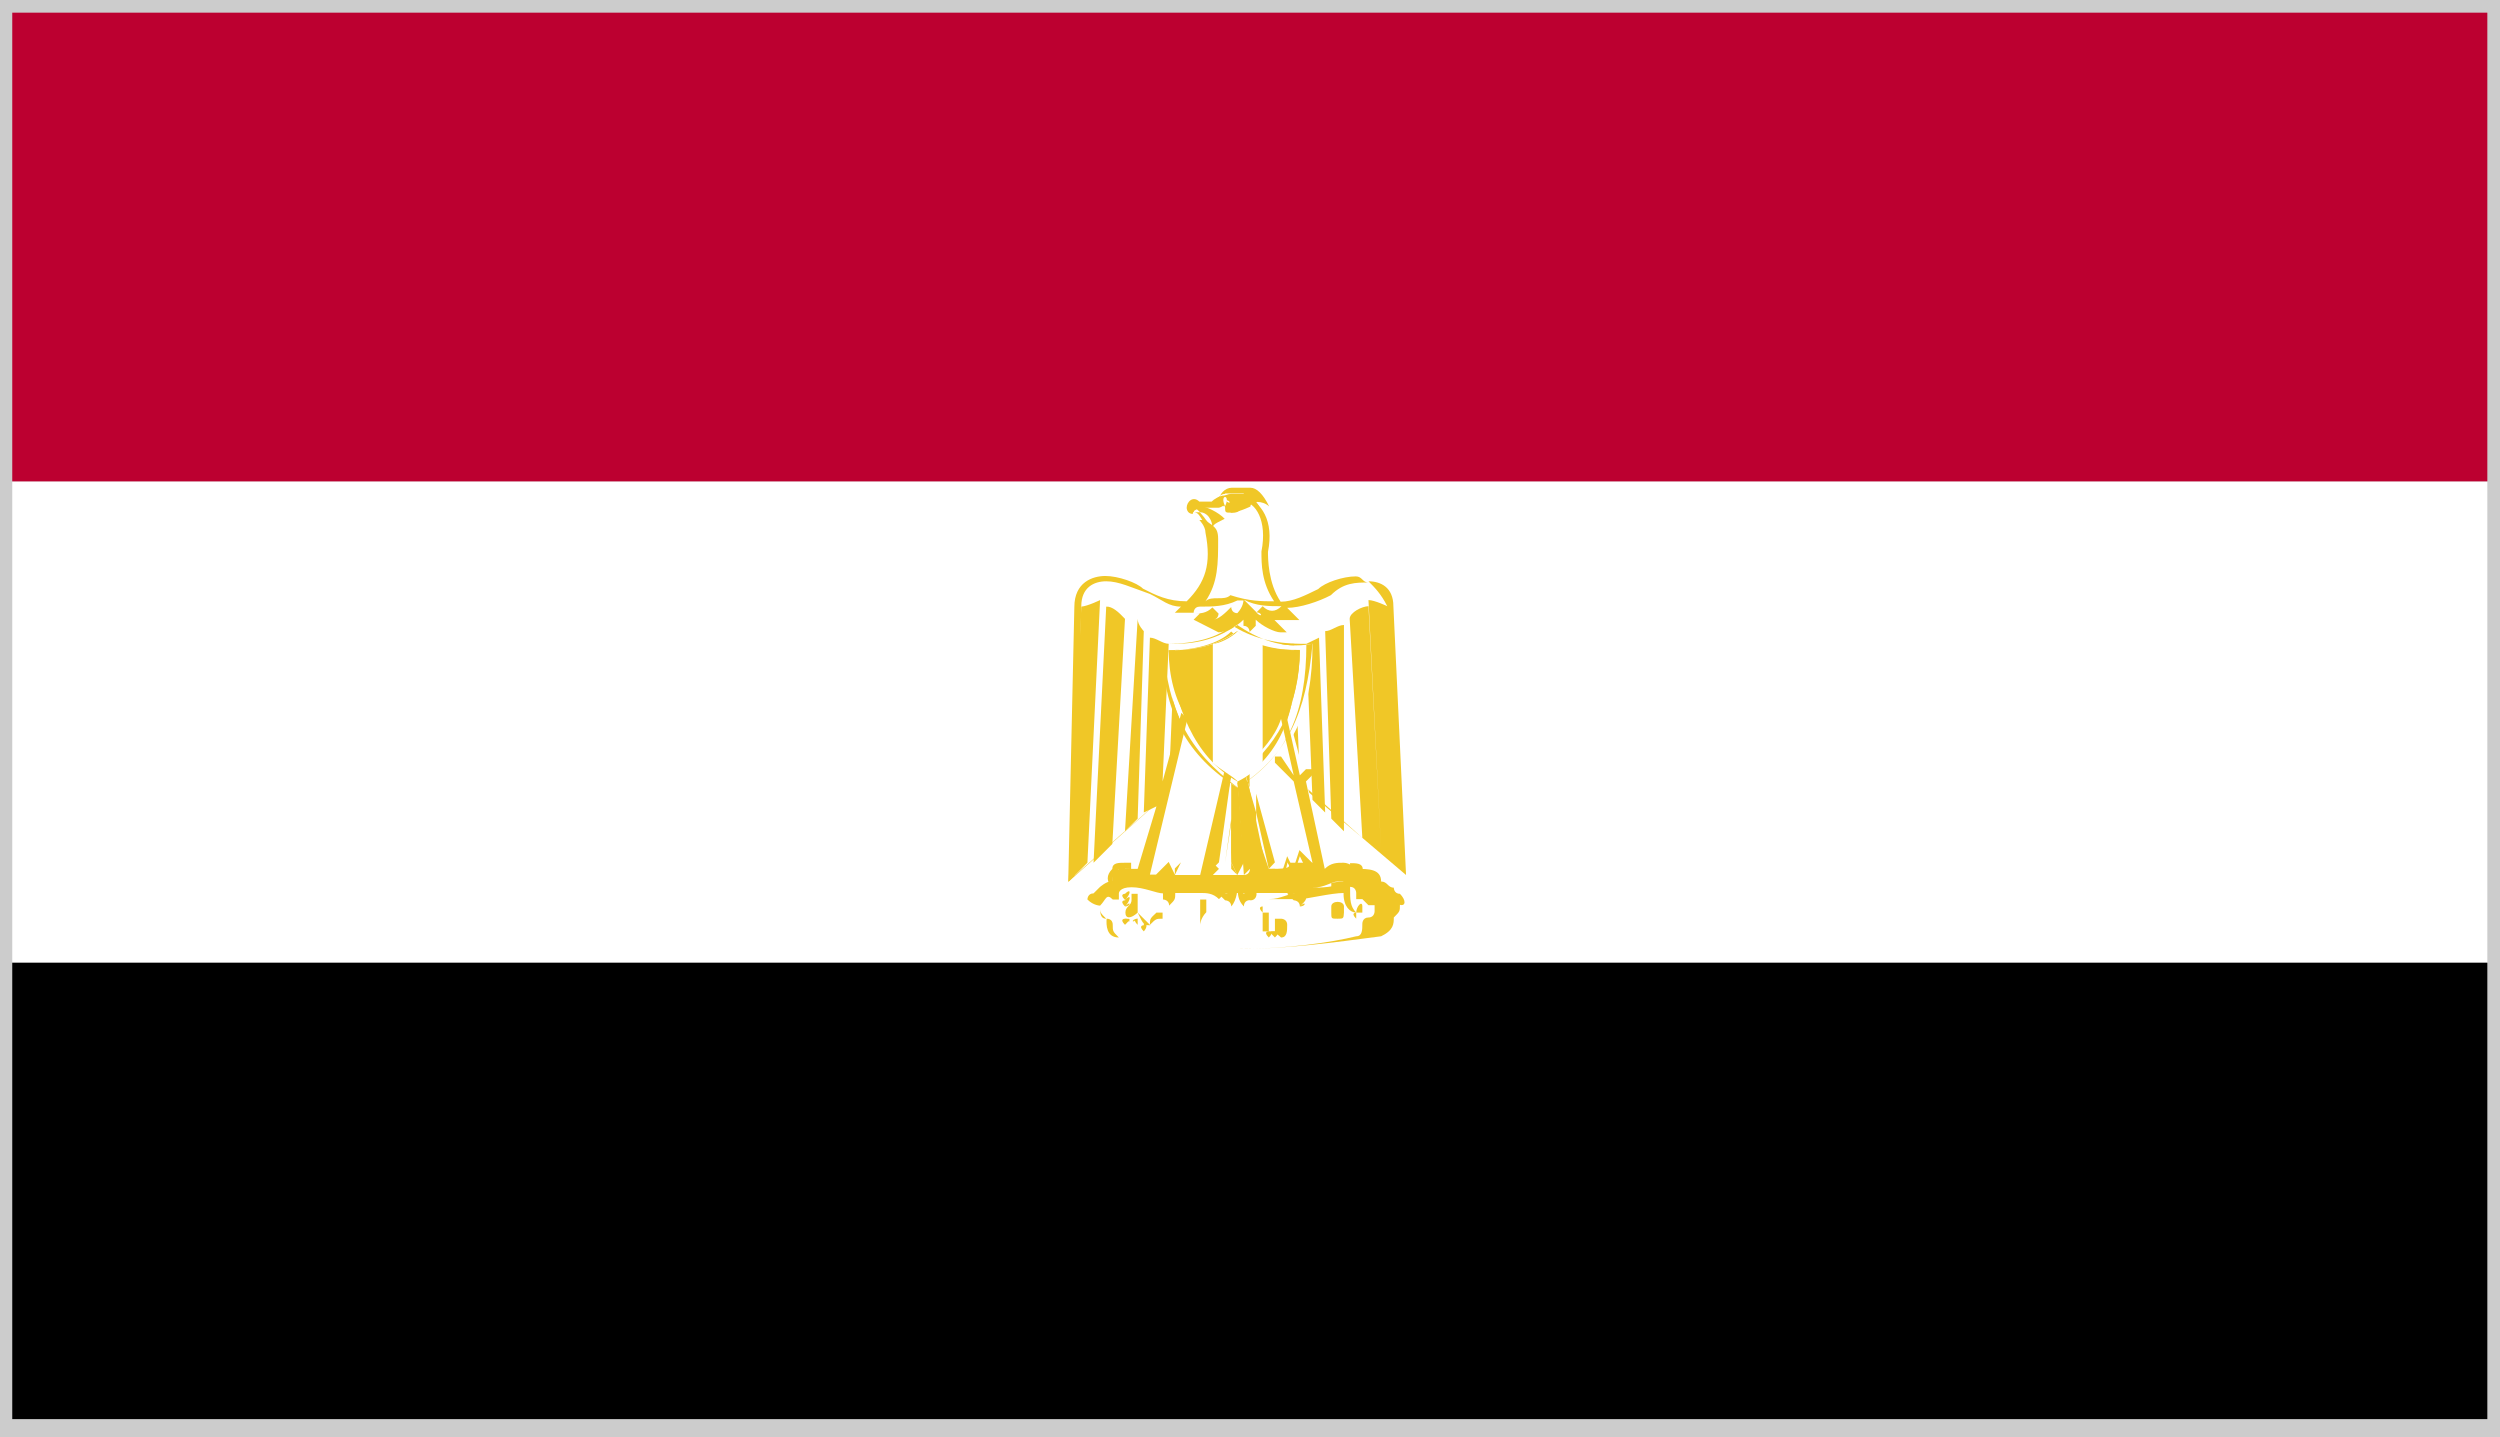 <?xml version="1.0" encoding="utf-8"?>
<!-- Generator: Adobe Illustrator 18.1.1, SVG Export Plug-In . SVG Version: 6.00 Build 0)  -->
<svg version="1.1" id="Layer_1" xmlns="http://www.w3.org/2000/svg" xmlns:xlink="http://www.w3.org/1999/xlink" x="0px" y="0px"
	 viewBox="0 0 612 351.9" enable-background="new 0 0 612 351.9" xml:space="preserve">
<rect x="0" y="0" width="612" height="351.9" fill="#808080" stroke="none"/>
<g>
	<rect y="0" fill="none" width="612" height="351.9"/>
	<rect y="234.1" width="612" height="117.8"/>
	<rect y="0" fill="none" width="612" height="351.9"/>
	<rect y="0" fill="none" width="612" height="351.9"/>
	<g>
		<path d="M612,351.9H0V234.1h612V351.9L612,351.9z M0,351.9h612V235.6H0V351.9L0,351.9z"/>
	</g>
	<rect y="0" fill="none" width="612" height="351.9"/>
	<rect y="117.8" fill="#FFFFFF" width="612" height="117.8"/>
	<rect y="0" fill="none" width="612" height="351.9"/>
	<rect y="0" fill="none" width="612" height="351.9"/>
	<g>
		<path fill="#FFFFFF" d="M612,235.6H0V116.3h612V235.6L612,235.6z M0,234.1h612V117.8H0V234.1L0,234.1z"/>
	</g>
	<rect y="0" fill="none" width="612" height="351.9"/>
	<rect y="0" fill="#BC0030" width="612" height="117.8"/>
	<rect y="0" fill="none" width="612" height="351.9"/>
	<rect y="0" fill="none" width="612" height="351.9"/>
	<path fill="#BC0030" d="M612,117.8H0V0h612V117.8L612,117.8z M0,116.3h612V0H0V116.3L0,116.3z"/>
	<rect y="0" fill="none" width="612" height="351.9"/>
	<path fill="#FFFFFF" d="M302.9,231c12.2,0,22.9-1.5,29.1-3.1c3.1,0,3.1-1.5,3.1-3.1c3.1-1.5,1.5-4.6,3.1-4.6
		c-1.5,0-3.1-3.1-4.6-3.1c0-3.1-3.1-3.1-6.1-3.1c-6.1,1.5-15.3,1.5-24.5,1.5s-18.4,0-24.5-1.5c-3.1-1.5-6.1,0-6.1,3.1
		c-3.1,0-3.1,3.1-4.6,3.1c1.5,0,0,3.1,3.1,4.6c0,1.5,0,3.1,3.1,3.1C280,231,290.7,231,302.9,231L302.9,231z"/>
	<rect y="0" fill="none" width="612" height="351.9"/>
	<rect y="0" fill="none" width="612" height="351.9"/>
	<path fill="#F4D134" d="M275.4,220.3L275.4,220.3C276.9,220.3,276.9,220.3,275.4,220.3L275.4,220.3z"/>
	<rect y="0" fill="none" width="612" height="351.9"/>
	<path fill="#F0C727" d="M275.4,221.9C275.4,221.9,275.4,220.3,275.4,221.9c-1.5-1.5,0-1.5,0-1.5
		C276.9,218.8,276.9,220.3,275.4,221.9C276.9,220.3,276.9,221.9,275.4,221.9L275.4,221.9z"/>
	<rect y="0" fill="none" width="612" height="351.9"/>
	<path fill="#F4D134" d="M275.4,218.8L275.4,218.8C276.9,218.8,276.9,218.8,275.4,218.8L275.4,218.8z"/>
	<rect y="0" fill="none" width="612" height="351.9"/>
	<path fill="#F0C727" d="M275.4,220.3C275.4,220.3,275.4,218.8,275.4,220.3c-1.5-1.5,0-1.5,0-1.5
		C276.9,217.3,276.9,218.8,275.4,220.3C276.9,218.8,276.9,220.3,275.4,220.3L275.4,220.3z"/>
	<rect y="0" fill="none" width="612" height="351.9"/>
	<path fill="#F4D134" d="M275.4,224.9C275.4,224.9,275.4,226.4,275.4,224.9C276.9,226.4,276.9,224.9,275.4,224.9L275.4,224.9z"/>
	<rect y="0" fill="none" width="612" height="351.9"/>
	<path fill="#F0C727" d="M275.4,226.4L275.4,226.4c-1.5-1.5,0-1.5,0-1.5C276.9,224.9,276.9,224.9,275.4,226.4
		C276.9,226.4,276.9,226.4,275.4,226.4L275.4,226.4z"/>
	<rect y="0" fill="none" width="612" height="351.9"/>
	<path fill="#F4D134" d="M278.5,224.9C276.9,224.9,276.9,226.4,278.5,224.9C278.5,226.4,278.5,224.9,278.5,224.9L278.5,224.9z"/>
	<rect y="0" fill="none" width="612" height="351.9"/>
	<path fill="#F0C727" d="M278.5,226.4C276.9,226.4,276.9,226.4,278.5,226.4c-1.5-1.5,0-1.5,0-1.5V226.4L278.5,226.4L278.5,226.4z"/>
	<rect y="0" fill="none" width="612" height="351.9"/>
	<path fill="#F4D134" d="M280,226.4L280,226.4L280,226.4L280,226.4z"/>
	<rect y="0" fill="none" width="612" height="351.9"/>
	<path fill="#F0C727" d="M280,228C280,228,278.5,226.4,280,228c-1.5-1.5,0-1.5,0-1.5C280,224.9,281.5,226.4,280,228
		C281.5,226.4,280,228,280,228L280,228z"/>
	<rect y="0" fill="none" width="612" height="351.9"/>
	<path fill="#F4D134" d="M309.1,221.9C307.5,221.9,307.5,221.9,309.1,221.9L309.1,221.9L309.1,221.9z"/>
	<rect y="0" fill="none" width="612" height="351.9"/>
	<path fill="#F0C727" d="M309.1,223.4C309.1,223.4,307.5,221.9,309.1,223.4c-1.5-1.5,0-1.5,0-1.5
		C309.1,220.3,309.1,221.9,309.1,223.4C309.1,221.9,309.1,223.4,309.1,223.4L309.1,223.4z"/>
	<rect y="0" fill="none" width="612" height="351.9"/>
	<path fill="#F4D134" d="M309.1,223.4C307.5,223.4,307.5,223.4,309.1,223.4L309.1,223.4L309.1,223.4z"/>
	<rect y="0" fill="none" width="612" height="351.9"/>
	<path fill="none" d="M309.1,223.4C307.5,223.4,307.5,223.4,309.1,223.4L309.1,223.4z"/>
	<rect y="0" fill="none" width="612" height="351.9"/>
	<path fill="#F4D134" d="M310.6,228C310.6,228,310.6,229.5,310.6,228C310.6,229.5,310.6,228,310.6,228L310.6,228z"/>
	<rect y="0" fill="none" width="612" height="351.9"/>
	<path fill="#F0C727" d="M310.6,229.5C310.6,229.5,309.1,228,310.6,229.5c-1.5-1.5,0-1.5,0-1.5S312.1,228,310.6,229.5
		C312.1,228,310.6,229.5,310.6,229.5L310.6,229.5z"/>
	<rect y="0" fill="none" width="612" height="351.9"/>
	<path fill="#F4D134" d="M312.1,228C312.1,228,312.1,229.5,312.1,228C312.1,229.5,312.1,228,312.1,228L312.1,228z"/>
	<rect y="0" fill="none" width="612" height="351.9"/>
	<path fill="#F0C727" d="M312.1,229.5C312.1,229.5,310.6,229.5,312.1,229.5c-1.5-1.5-1.5-1.5,0-1.5C312.1,228,313.7,228,312.1,229.5
		C313.7,229.5,313.7,229.5,312.1,229.5L312.1,229.5z"/>
	<rect y="0" fill="none" width="612" height="351.9"/>
	<path fill="#F4D134" d="M332,224.9C330.5,224.9,330.5,224.9,332,224.9L332,224.9L332,224.9z"/>
	<rect y="0" fill="none" width="612" height="351.9"/>
	<path fill="#F0C727" d="M332,224.9C330.5,224.9,330.5,224.9,332,224.9c-1.5-1.5,0-1.5,0-1.5S332,223.4,332,224.9L332,224.9
		L332,224.9z"/>
	<rect y="0" fill="none" width="612" height="351.9"/>
	<rect y="0" fill="none" width="612" height="351.9"/>
	<rect y="0" fill="none" width="612" height="351.9"/>
	<rect y="0" fill="none" width="612" height="351.9"/>
	<path fill="#F0C727" d="M293.8,226.4C292.2,226.4,292.2,226.4,293.8,226.4c0-1.5,0-3.1,0-3.1c0-1.5,0-1.5,0-3.1h1.5
		c0,0,0,1.5,0,3.1C293.8,224.9,293.8,226.4,293.8,226.4L293.8,226.4L293.8,226.4z"/>
	<rect y="0" fill="none" width="612" height="351.9"/>
	<rect y="0" fill="none" width="612" height="351.9"/>
	<rect y="0" fill="none" width="612" height="351.9"/>
	<path fill="#F0C727" d="M309.1,228L309.1,228C309.1,228,309.1,226.4,309.1,228c0-1.5,0-1.5,0-1.5c0-1.5,0-3.1,0-3.1l0,0
		c0,0,0,0,1.5,0c0,1.5,0,3.1,0,4.6h1.5c0,0,0,0,0-1.5v-1.6c0,0,0,0,1.5,0c0,0,1.5,0,1.5,1.5l0,0l0,0c0,1.5,0,3.1-1.5,3.1
		C312.1,228,310.6,228,309.1,228C310.6,226.4,310.6,226.4,309.1,228C310.6,228,310.6,228,309.1,228L309.1,228z"/>
	<rect y="0" fill="none" width="612" height="351.9"/>
	<rect y="0" fill="none" width="612" height="351.9"/>
	<rect y="0" fill="none" width="612" height="351.9"/>
	<rect y="0" fill="none" width="612" height="351.9"/>
	<path fill="#F0C727" d="M327.4,224.9c-1.5,0-1.5,0-1.5-1.5v-1.5c0-1.5,3.1-1.5,3.1,0v1.5C328.9,224.9,328.9,224.9,327.4,224.9
		L327.4,224.9z"/>
	<rect y="0" fill="none" width="612" height="351.9"/>
	<path fill="none" d="M328.9,223.4C328.9,223.4,330.5,223.4,328.9,223.4L328.9,223.4z"/>
	<rect y="0" fill="none" width="612" height="351.9"/>
	<path fill="#F0C727" d="M332,223.4C330.5,223.4,330.5,223.4,332,223.4c-1.5,0-3.1-1.5-3.1-4.6c0,0,0,0,0-1.5h-1.5c0,0,0,0-1.5,0
		c0,0,0,0,0-1.5c0,0,1.5-1.5,3.1,0l1.5,1.5C330.5,220.3,330.5,221.9,332,223.4C332,221.9,332,221.9,332,223.4
		C332,221.9,332,221.9,332,223.4c0-1.5,1.5-3.1,1.5-1.5v1.5C332,223.4,332,223.4,332,223.4L332,223.4z"/>
	<rect y="0" fill="none" width="612" height="351.9"/>
	<path fill="none" d="M286.1,223.4L286.1,223.4L286.1,223.4z"/>
	<rect y="0" fill="none" width="612" height="351.9"/>
	<path fill="none" d="M289.2,224.9L289.2,224.9L289.2,224.9z"/>
	<rect y="0" fill="none" width="612" height="351.9"/>
	<path fill="#FFFFFF" d="M302.9,179l39.8,36.7l-3.1-67.3c0-10.7-9.2-7.6-15.3-4.6c-6.1,4.6-13.8,4.6-21.4,1.5
		c-7.6,3.1-15.3,3.1-21.4-1.5c-6.1-3.1-15.3-6.1-15.3,4.6l-3.1,67.3L302.9,179z"/>
	<rect y="0" fill="none" width="612" height="351.9"/>
	<rect y="0" fill="none" width="612" height="351.9"/>
	<path fill="#FFFFFF" d="M309.1,148.4c1.5,1.5,4.6,1.5,6.1,1.5c-4.6-3.1-6.1-12.2-6.1-15.3c1.5-7.7-1.5-12.2-6.1-12.2
		c-1.5,0-1.5,0-3.1,0c-1.5,0-3.1,1.5-3.1,1.5c-1.5-1.5-3.1,0-4.6-1.5c-1.5,0-3.1,0-3.1,3.1h1.5c0,0,1.5,0,1.5,1.5
		c1.5,1.5,3.1,1.5,3.1,4.6c1.5,6.1,0,13.8-6.1,19.9c1.5,0,3.1,0,6.1-1.5c-1.5,1.5-1.5,1.5-1.5,3.1c3.1,0,4.6-1.5,6.1-3.1
		c0,1.5,1.5,1.5,3.1,3.1c0-1.5,1.5-1.5,3.1-3.1c1.5,1.5,3.1,3.1,6.1,3.1C310.6,149.9,310.6,149.9,309.1,148.4L309.1,148.4z"/>
	<rect y="0" fill="none" width="612" height="351.9"/>
	<rect y="0" fill="none" width="612" height="351.9"/>
	<rect y="0" fill="none" width="612" height="351.9"/>
	<rect y="0" fill="none" width="612" height="351.9"/>
	<rect y="0" fill="none" width="612" height="351.9"/>
	<rect y="0" fill="none" width="612" height="351.9"/>
	<path fill="#F0C727" d="M290.7,123.9c1.5,0,1.5,0,3.1,1.5c1.5,0,3.1,1.5,3.1,4.6c0-1.5,0-3.1,1.5-3.1
		C296.8,123.9,292.2,123.9,290.7,123.9L290.7,123.9z"/>
	<rect y="0" fill="none" width="612" height="351.9"/>
	<path fill="#F0C727" d="M296.8,130L296.8,130L296.8,130L296.8,130L296.8,130L296.8,130c-1.5-3.1-3.1-4.6-3.1-4.6l0,0l0,0
		c-1.5,0-1.5,0-1.5,0c0-1.5,1.5-1.5,1.5-1.5c1.5,0,4.6,1.5,6.1,3.1l0,0l0,0l0,0C296.8,128.5,296.8,128.5,296.8,130L296.8,130
		L296.8,130L296.8,130L296.8,130L296.8,130z M290.7,123.9C292.2,123.9,292.2,123.9,290.7,123.9l1.5,1.5c1.5,0,1.5,1.5,3.1,3.1l0,0
		c0,0,0,0,1.5,0C296.8,125.5,293.8,123.9,290.7,123.9L290.7,123.9z"/>
	<rect y="0" fill="none" width="612" height="351.9"/>
	<polygon fill="#F0C727" points="304.5,186.7 310.6,211.1 307.5,212.7 306,211.1 302.9,189.7 304.5,211.1 302.9,214.2 301.4,211.1 
		301.4,189.7 298.4,211.1 296.8,212.7 295.3,211.1 301.4,186.7 	"/>
	<rect y="0" fill="none" width="612" height="351.9"/>
	<rect y="0" fill="none" width="612" height="351.9"/>
	<path fill="#F0C727" d="M269.3,146.9l-3.1,64.3l-4.6,4.6l3.1-67.3C266.2,148.4,269.3,146.9,269.3,146.9L269.3,146.9z"/>
	<rect y="0" fill="none" width="612" height="351.9"/>
	<path fill="#F0C727" d="M275.4,151.5l-3.1,55.1l-4.6,4.6l3.1-62.7C272.3,148.4,273.9,149.9,275.4,151.5L275.4,151.5z"/>
	<rect y="0" fill="none" width="612" height="351.9"/>
	<path fill="#F0C727" d="M280,154.5l-1.5,45.9l-3.1,3.1l3.1-52C278.5,153,280,154.5,280,154.5L280,154.5z"/>
	<rect y="0" fill="none" width="612" height="351.9"/>
	<rect y="0" fill="none" width="612" height="351.9"/>
	<path fill="#F0C727" d="M290.7,157.6l-1.5,32.1l-3.1,3.1l1.5-35.2C287.6,157.6,290.7,157.6,290.7,157.6L290.7,157.6z"/>
	<rect y="0" fill="none" width="612" height="351.9"/>
	<rect y="0" fill="none" width="612" height="351.9"/>
	<g>
		<path fill="#F0C727" d="M344.2,214.2l-3.1-65.8c0-4.6-3.1-6.1-6.1-6.1c1.5,1.5,3.1,3.1,4.6,6.1c0,0-3.1-1.5-4.6-1.5l3.1,61.2l0,0
			l-3.1-59.7c-1.5,0-4.6,1.5-4.6,3.1l3.1,53.6l-29.1-26c-1.5,0-1.5,0-1.5,0L344.2,214.2l-1.5-1.5L344.2,214.2z"/>
		<path fill="#F0C727" d="M264.7,148.4c0-4.6,3.1-6.1,6.1-6.1c3.1,0,6.1,1.5,10.7,3.1c3.1,1.5,4.6,3.1,7.6,3.1l0,0l-1.5,1.5h1.5
			c1.5,0,1.5,0,3.1,0c0,0,0-1.5,1.5-1.5c3.1,0,6.1,0,9.2-1.5h1.5c0,0,0,1.5-1.5,3.1c-1.5,0-1.5-1.5-1.5-1.5
			c-1.5,1.5-3.1,3.1-4.6,3.1c1.5,0,1.5-1.5,1.5-1.5l-1.5-1.5c-1.5,1.5-3.1,1.5-4.6,1.5h1.5c0,0,0,0-1.5,1.5l6.1,3.1
			c1.5,0,4.6-1.5,6.1-3.1c0,1.5,0,1.5,0,1.5c1.5,0,1.5,1.5,1.5,1.5l1.5-1.5c0-1.5,0-1.5,0-1.5c1.5,1.5,4.6,3.1,6.1,3.1h1.5l-1.5-1.5
			c-1.5-1.5-1.5-1.5-1.5-1.5c1.5,0,3.1,0,4.6,0h1.5l-1.5-1.5c0,0,0,0-1.5-1.5c3.1,0,7.7-1.5,10.7-3.1c3.1-3.1,6.1-3.1,9.2-3.1
			c-1.5,0-1.5-1.5-3.1-1.5c-3.1,0-7.6,1.5-9.2,3.1c-3.1,1.5-6.1,3.1-9.2,3.1c-3.1-4.6-3.1-10.7-3.1-12.2c1.5-7.6-1.5-12.2-6.1-13.8
			c-1.5,0-1.5,0-1.5,0s-1.5,0-3.1,0c-1.5,0-3.1,1.5-3.1,1.5h-1.5h-1.5c-1.5-1.5-3.1,0-3.1,1.5l0,0c0,0,0,1.5,1.5,1.5
			c0-1.5,3.1-1.5,3.1-1.5h1.5h1.5c1.5,0,1.5-1.5,3.1-1.5h1.5c1.5,0,1.5,0,1.5,0c3.1,0,6.1,4.6,4.6,12.2c0,3.1,0,7.6,3.1,12.2
			c-3.1,0-6.1,0-10.7-1.5c-1.5,1.5-4.6,0-6.1,1.5c3.1-4.6,3.1-9.2,3.1-15.3c0-3.1-1.5-3.1-3.1-4.6h-1.5c0,0,1.5,1.5,1.5,3.1
			c1.5,7.7,0,12.2-4.6,16.8c-4.6,0-7.6-1.5-10.7-3.1c-1.5-1.5-6.1-3.1-9.2-3.1s-7.6,1.5-7.6,7.6l-1.5,67.3l41.3-36.7L263,214.4
			L264.7,148.4z M307.5,149.9C309.1,149.9,309.1,151.5,307.5,149.9C309.1,151.5,307.5,149.9,307.5,149.9z M313.7,148.4
			C313.7,148.4,313.7,149.9,313.7,148.4c-1.5,1.5-3.1,1.5-4.6,0l-1.5,1.5c-1.5-1.5-1.5-1.5-3.1-3.1
			C307.5,148.4,310.6,148.4,313.7,148.4z"/>
		<path fill="#F0C727" d="M293.8,127L293.8,127L293.8,127L293.8,127z"/>
		<path fill="#F0C727" d="M292.2,125.5C292.2,125.5,293.8,127,292.2,125.5C293.8,125.5,293.8,125.5,292.2,125.5z"/>
		<path fill="#F0C727" d="M289.2,125.5C289.2,125.5,289.2,123.9,289.2,125.5L289.2,125.5L289.2,125.5z"/>
	</g>
	<rect y="0" fill="none" width="612" height="351.9"/>
	<path fill="#F0C727" d="M324.4,154.5l1.5,45.9l3.1,3.1V153C327.4,153,325.9,154.5,324.4,154.5L324.4,154.5z"/>
	<rect y="0" fill="none" width="612" height="351.9"/>
	<path fill="#F0C727" d="M319.8,157.6l1.5,38.2l3.1,3.1l-1.5-42.8L319.8,157.6L319.8,157.6z"/>
	<rect y="0" fill="none" width="612" height="351.9"/>
	<path fill="#F0C727" d="M313.7,157.6l1.5,32.1l3.1,3.1l-1.5-35.2C316.7,157.6,315.2,157.6,313.7,157.6L313.7,157.6z"/>
	<rect y="0" fill="none" width="612" height="351.9"/>
	<polygon fill="#FFFFFF" points="290.7,174.4 278.5,214.2 293.8,215.7 301.4,186.7 	"/>
	<rect y="0" fill="none" width="612" height="351.9"/>
	<rect y="0" fill="none" width="612" height="351.9"/>
	<polygon fill="#FFFFFF" points="315.2,174.4 325.9,214.2 310.6,215.7 304.5,186.7 	"/>
	<rect y="0" fill="none" width="612" height="351.9"/>
	<rect y="0" fill="none" width="612" height="351.9"/>
	<rect y="0" fill="none" width="612" height="351.9"/>
	<rect y="0" fill="none" width="612" height="351.9"/>
	<rect y="0" fill="none" width="612" height="351.9"/>
	<rect y="0" fill="none" width="612" height="351.9"/>
	<rect y="0" fill="none" width="612" height="351.9"/>
	<rect y="0" fill="none" width="612" height="351.9"/>
	<rect y="0" fill="none" width="612" height="351.9"/>
	<rect y="0" fill="none" width="612" height="351.9"/>
	<rect y="0" fill="none" width="612" height="351.9"/>
	<rect y="0" fill="none" width="612" height="351.9"/>
	<rect y="0" fill="none" width="612" height="351.9"/>
	<path fill="#F0C727" d="M313.7,217.3L313.7,217.3l-3.1-3.1c0,0,0,0,0-1.5c0,0,0,0,1.5,0l1.5,1.5l1.5-4.6l0,0l0,0l1.5,3.1l1.5-4.6
		l0,0l0,0l3.1,3.1c0,0,0,0,0,1.5c0,0,0,0-1.5,0l-1.5-3.1l-1.5,4.6l0,0l0,0l-1.5-3.1L313.7,217.3L313.7,217.3L313.7,217.3
		L313.7,217.3z"/>
	<rect y="0" fill="none" width="612" height="351.9"/>
	<path fill="#FFFFFF" d="M302.9,153c4.6,3.1,10.7,6.1,18.4,4.6c0,16.8-4.6,27.5-18.4,35.2c-12.2-7.6-16.8-19.9-18.4-35.2
		C292.2,157.6,298.4,156.1,302.9,153L302.9,153z"/>
	<rect y="0" fill="none" width="612" height="351.9"/>
	<path fill="#F0C727" d="M302.9,192.8L302.9,192.8c-12.2-7.6-18.4-18.4-18.4-35.2c1.5,0,1.5,0,3.1,0l0,0c6.1,0,10.7-1.5,15.3-4.6
		c4.6,3.1,10.7,6.1,18.4,4.6C319.8,174.4,315.2,185.1,302.9,192.8L302.9,192.8L302.9,192.8z M284.6,157.6c1.5,16.8,6.1,26,18.4,35.2
		c12.2-7.6,16.8-18.4,16.8-35.2h-1.5c-6.1,0-12.2-1.5-16.8-4.6c-3.1,3.1-9.2,4.6-15.3,4.6l0,0C286.1,157.6,286.1,157.6,284.6,157.6
		L284.6,157.6z"/>
	<rect y="0" fill="none" width="612" height="351.9"/>
	<rect y="0" fill="none" width="612" height="351.9"/>
	<path fill="#F0C727" d="M302.9,191.3L302.9,191.3c-10.7-6.1-15.3-18.4-16.8-32.1l0,0l0,0c6.1,0,12.2-1.5,15.3-4.6l0,0
		c3.1,3.1,9.2,4.6,15.3,4.6l0,0l0,0C318.2,172.9,313.7,185.1,302.9,191.3L302.9,191.3L302.9,191.3z M287.6,159.1
		c1.5,13.8,6.1,24.5,15.3,30.6c9.2-6.1,15.3-16.8,15.3-30.6c-4.6,0-10.7,0-15.3-4.6C298.4,157.6,293.8,159.1,287.6,159.1
		L287.6,159.1z"/>
	<rect y="0" fill="none" width="612" height="351.9"/>
	<path fill="#FFFFFF" d="M286.1,214.2c3.1,0,7.6,1.5,10.7,0c1.5,0,3.1,3.1,0,3.1c-3.1,0-9.2,0-10.7,0c-3.1,0-7.7-1.5-10.7-1.5
		c-3.1-1.5-1.5-4.6,1.5-3.1C280,212.7,283.1,214.2,286.1,214.2L286.1,214.2z"/>
	<rect y="0" fill="none" width="612" height="351.9"/>
	<rect y="0" fill="none" width="612" height="351.9"/>
	<path fill="#FFFFFF" d="M318.2,214.2c-3.1,0-7.6,1.5-10.7,0c-1.5,0-3.1,3.1,0,3.1s9.2,0,10.7,0c3.1,0,7.6-1.5,10.7-1.5
		c3.1-1.5,1.5-4.6-1.5-3.1C325.9,212.7,322.8,214.2,318.2,214.2L318.2,214.2z"/>
	<rect y="0" fill="none" width="612" height="351.9"/>
	<rect y="0" fill="none" width="612" height="351.9"/>
	<path fill="#FFFFFF" d="M275.4,212.7c-3.1,0-4.6,3.1-3.1,4.6c0-1.5,3.1-1.5,3.1-1.5C275.4,214.2,273.9,214.2,275.4,212.7
		L275.4,212.7z"/>
	<rect y="0" fill="none" width="612" height="351.9"/>
	<path fill="#F0C727" d="M272.3,217.3C270.8,217.3,270.8,217.3,272.3,217.3c-1.5-1.5-1.5-3.1,0-4.6c0-1.5,1.5-1.5,3.1-1.5
		c0,0,0,0,1.5,0l0,0c0,0,0,0,0,1.5v1.5l-1.5,1.5C272.3,217.3,272.3,217.3,272.3,217.3L272.3,217.3L272.3,217.3z M273.9,212.7
		C273.9,212.7,272.3,214.2,273.9,212.7c-1.5,1.5-1.5,1.5-1.5,3.1c0,0,0,0,1.5,0h1.5C273.9,214.2,273.9,214.2,273.9,212.7
		C273.9,214.2,273.9,212.7,273.9,212.7L273.9,212.7z"/>
	<rect y="0" fill="none" width="612" height="351.9"/>
	<path fill="#FFFFFF" d="M286.1,220.3c0-1.5,1.5-1.5,1.5-3.1c0-1.5,0-3.1-1.5-3.1s-1.5,1.5-1.5,1.5
		C284.6,218.8,286.1,218.8,286.1,220.3L286.1,220.3z"/>
	<rect y="0" fill="none" width="612" height="351.9"/>
	<rect y="0" fill="none" width="612" height="351.9"/>
	<path fill="#FFFFFF" d="M299.9,215.7c3.1,0,3.1,3.1,1.5,6.1c0-1.5-3.1-1.5-3.1-3.1C298.4,217.3,299.9,217.3,299.9,215.7
		L299.9,215.7z"/>
	<rect y="0" fill="none" width="612" height="351.9"/>
	<path fill="#F0C727" d="M301.4,221.9C301.4,221.9,299.9,221.9,301.4,221.9C299.9,221.9,299.9,221.9,301.4,221.9
		c0-1.5-1.5-1.5-1.5-1.5l-1.5-1.5c0-1.5,0-1.5,1.5-1.5c0,0,0,0,0-1.5l0,0c1.5,0,1.5,0,3.1,1.5C302.9,217.3,302.9,220.3,301.4,221.9
		L301.4,221.9L301.4,221.9z M299.9,215.7C299.9,217.3,299.9,217.3,299.9,215.7c-1.5,1.5-1.5,1.5-1.5,1.5l0,0c0,0,0,0,1.5,1.5
		C301.4,218.8,301.4,217.3,299.9,215.7C301.4,217.3,299.9,215.7,299.9,215.7L299.9,215.7z"/>
	<rect y="0" fill="none" width="612" height="351.9"/>
	<path fill="#FFFFFF" d="M330.5,212.7c3.1,0,4.6,3.1,3.1,4.6c0-1.5-3.1-1.5-3.1-1.5C330.5,214.2,330.5,214.2,330.5,212.7
		L330.5,212.7z"/>
	<rect y="0" fill="none" width="612" height="351.9"/>
	<path fill="#F0C727" d="M333.5,217.3L333.5,217.3l-1.5-1.5c0,0-1.5,0-1.5-1.5s0-1.5,0-1.5s0,0,0-1.5l0,0l0,0c1.5,0,3.1,0,3.1,1.5
		C335.1,214.2,335.1,215.7,333.5,217.3L333.5,217.3L333.5,217.3z M330.5,212.7C330.5,212.7,330.5,214.2,330.5,212.7
		c0,1.5,0,1.5,0,1.5s0,0,1.5,0c0,0,0,0,1.5,0C333.5,215.7,333.5,214.2,330.5,212.7C332,214.2,332,212.7,330.5,212.7L330.5,212.7z"/>
	<rect y="0" fill="none" width="612" height="351.9"/>
	<path fill="#FFFFFF" d="M318.2,220.3c0-1.5-1.5-1.5-1.5-3.1c0-1.5,0-3.1,1.5-3.1s1.5,1.5,1.5,1.5
		C321.3,218.8,318.2,218.8,318.2,220.3L318.2,220.3z"/>
	<rect y="0" fill="none" width="612" height="351.9"/>
	<path fill="#F0C727" d="M318.2,221.9C318.2,221.9,318.2,220.3,318.2,221.9c0-1.5-1.5-1.5-1.5-1.5l-1.5-1.5c0-1.5,0-3.1,1.5-3.1
		s3.1,1.5,3.1,3.1C319.8,220.3,319.8,220.3,318.2,221.9C319.8,220.3,319.8,220.3,318.2,221.9C319.8,220.3,319.8,221.9,318.2,221.9
		L318.2,221.9z M318.2,215.7l-1.5,1.5v1.5l0,0l0,0C319.8,217.3,319.8,217.3,318.2,215.7C319.8,215.7,319.8,215.7,318.2,215.7
		L318.2,215.7z"/>
	<rect y="0" fill="none" width="612" height="351.9"/>
	<path fill="#FFFFFF" d="M306,215.7c-3.1,0-3.1,3.1-1.5,6.1c0-1.5,3.1-1.5,3.1-3.1C307.5,217.3,304.5,217.3,306,215.7L306,215.7z"/>
	<rect y="0" fill="none" width="612" height="351.9"/>
	<path fill="#F0C727" d="M304.5,221.9L304.5,221.9c-1.5-1.5-1.5-3.1-1.5-4.6s1.5-1.5,3.1-1.5l0,0l0,0c0,1.5,1.5,1.5,1.5,3.1
		c0,0,0,1.5-1.5,1.5C306,220.3,304.5,220.3,304.5,221.9L304.5,221.9L304.5,221.9L304.5,221.9z M304.5,215.7
		C304.5,215.7,304.5,217.3,304.5,215.7c-1.5,1.5,0,3.1,0,3.1s0,0,1.5-1.5l0,0C306,217.3,306,217.3,304.5,215.7
		C306,217.3,304.5,217.3,304.5,215.7L304.5,215.7z"/>
	<rect y="0" fill="none" width="612" height="351.9"/>
	<path fill="#FFFFFF" d="M275.4,212.7c1.5,0,3.1,0,3.1,1.5L275.4,212.7z"/>
	<rect y="0" fill="none" width="612" height="351.9"/>
	<path fill="#F0C727" d="M278.5,214.2L278.5,214.2h-3.1l0,0l0,0C276.9,212.7,278.5,212.7,278.5,214.2
		C280,214.2,280,214.2,278.5,214.2L278.5,214.2L278.5,214.2z"/>
	<rect y="0" fill="none" width="612" height="351.9"/>
	<path fill="#FFFFFF" d="M280,214.2c0,0,3.1,0,3.1,1.5L280,214.2z"/>
	<rect y="0" fill="none" width="612" height="351.9"/>
	<path fill="#F0C727" d="M284.6,215.7L284.6,215.7l-3.1-1.5l0,0C280,214.2,283.1,214.2,284.6,215.7L284.6,215.7L284.6,215.7
		L284.6,215.7z"/>
	<rect y="0" fill="none" width="612" height="351.9"/>
	<path fill="#FFFFFF" d="M296.8,215.7c-1.5,0-3.1,0-3.1,0H296.8z"/>
	<rect y="0" fill="none" width="612" height="351.9"/>
	<path fill="#F0C727" d="M293.8,217.3L293.8,217.3L293.8,217.3c0-1.5,1.5-1.5,3.1-1.5l0,0l0,0L293.8,217.3L293.8,217.3L293.8,217.3z
		"/>
	<rect y="0" fill="none" width="612" height="351.9"/>
	<path fill="#FFFFFF" d="M292.2,215.7h-3.1H292.2z"/>
	<rect y="0" fill="none" width="612" height="351.9"/>
	<path fill="#F0C727" d="M292.2,217.3h-3.1l0,0l0,0C289.2,215.7,292.2,215.7,292.2,217.3C292.2,215.7,292.2,215.7,292.2,217.3
		L292.2,217.3L292.2,217.3z"/>
	<rect y="0" fill="none" width="612" height="351.9"/>
	<path fill="#FFFFFF" d="M328.9,212.7c-1.5,0-1.5,0-3.1,1.5L328.9,212.7z"/>
	<rect y="0" fill="none" width="612" height="351.9"/>
	<path fill="#F0C727" d="M325.9,214.2L325.9,214.2L325.9,214.2c0-1.5,1.5-1.5,3.1-1.5l0,0l0,0L325.9,214.2L325.9,214.2L325.9,214.2z
		"/>
	<rect y="0" fill="none" width="612" height="351.9"/>
	<path fill="#FFFFFF" d="M324.4,214.2c0,0-3.1,0-3.1,1.5L324.4,214.2z"/>
	<rect y="0" fill="none" width="612" height="351.9"/>
	<path fill="#F0C727" d="M321.3,215.7L321.3,215.7L321.3,215.7c1.5-1.5,3.1-1.5,3.1-1.5l0,0L321.3,215.7L321.3,215.7L321.3,215.7z"
		/>
	<rect y="0" fill="none" width="612" height="351.9"/>
	<path fill="#FFFFFF" d="M307.5,215.7c1.5,0,3.1,0,3.1,0H307.5z"/>
	<rect y="0" fill="none" width="612" height="351.9"/>
	<g>
		<path fill="#F0C727" d="M281.5,226.4c1.5-1.5,1.5-1.5,3.1-1.5v-1.5c-1.5,0-1.5,0-1.5,0C281.5,224.9,281.5,224.9,281.5,226.4z"/>
		<path fill="#F0C727" d="M278.5,223.4C276.9,223.4,276.9,223.4,278.5,223.4c0,0,0-1.5,0-3.1v-1.5c-1.5,0-1.5,0-1.5,0v1.5
			c0,1.5-1.5,1.5-1.5,3.1S276.9,224.9,278.5,223.4L278.5,223.4c1.5,3.1,1.5,3.1,3.1,3.1C280,224.9,280,224.9,278.5,223.4
			L278.5,223.4z"/>
		<path fill="#F0C727" d="M342.7,218.8c-1.5,0-1.5-1.5-1.5-1.5c-1.5,0-1.5-1.5-3.1-1.5c0-3.1-3.1-3.1-6.1-3.1c0,0-1.5-1.5-3.1-1.5
			c-1.6,0-3.1,0-4.6,1.5l-4.6-21.4l1.5-1.5c0-1.5,0-1.5,0-1.5c-1.5,0-1.5,0-1.5,0l-1.5,1.5l-3.1-13.8l0,0c1.5-4.6,3.1-10.7,3.1-16.8
			c-6.1,0-12.2-1.5-15.3-4.6c-4.6,3.1-9.2,4.6-16.8,4.6c0,6.1,1.5,12.2,4.6,16.8l-1.5-1.5l-4.6,16.8l1.5-33.7
			c-1.5,0-3.1-1.5-4.6-1.5l-1.5,42.8l3.1-1.5l-4.6,15.3c-1.5,0-1.5,0-3.1,0c-1.5,0-3.1,0-3.1,1.5c0,0,0,0,0,1.5l0,0
			c-1.5,0-3.1,1.5-3.1,1.5c-1.5,1.5-1.5,1.5-1.5,1.5c-1.5,0-1.5,1.5-1.5,1.5c1.5,1.5,3.1,1.5,3.1,1.5c1.5-1.5,1.5-3.1,3.1-1.5
			c1.5,0,1.5,0,1.5,0c0-1.5,0-1.5,0-1.5s0-1.5,3.1-1.5c3.1,0,6.1,1.5,7.7,1.5c0,1.5,0,1.5,0,1.5s1.5,0,1.5,1.5
			c1.5-1.5,1.5-1.5,1.5-3.1c1.5,0,3.1,0,6.1,0c1.5,0,3.1,0,4.6,1.5c1.5-1.5,1.5-1.5,3.1-1.5h1.5c1.5,0,3.1,0,4.6,0l0,0l0,0
			c3.1,0,7.6,0,10.7,0c-3.1,0-4.6,1.5-7.6,1.5c3.1,0,6.1,0,7.6,0s7.6-1.5,10.7-1.5c0,0,1.5,0,1.5-1.5c1.5,0,1.5,1.5,1.5,1.5
			c0,1.5,0,1.5,0,1.5h1.5l1.5,1.5c1.5,0,1.5,0,1.5,0c0,1.5,0,1.5,0,1.5s0,1.5-1.5,1.5s-1.5,1.5-1.5,1.5c0,1.5,0,3.1-1.5,3.1
			c-6.1,1.5-16.8,3.1-29.1,3.1c12.2,0,23-1.5,35.2-3.1c3.1-1.5,3.1-3.1,3.1-4.6c1.5-1.5,1.5-1.5,1.5-3.1
			C344.2,221.9,344.2,220.3,342.7,218.8C344.2,218.8,342.7,218.8,342.7,218.8z M293.8,214.2c-1.5,0-1.5,0-3.1,0v-1.5v1.5
			c-1.5,0-3.1,0-3.1,0l1.5-3.1l-1.5,1.5v1.5h-1.5h1.5l-1.5-3.1l-3.1,3.1c0,0,0,0-1.5,0l9.2-38.2c1.5,4.6,4.6,9.2,9.2,12.2
			L293.8,214.2L293.8,214.2L293.8,214.2z M293.8,214.2L293.8,214.2h1.5C295.3,214.2,295.3,214.2,293.8,214.2z M304.5,214.2H303h-1.5
			c-1.5,0-3.1,0-4.6,0l1.5-1.5l-1.5-1.5l4.6-21.4l1.5,1.5l-3.1,19.9l1.5-10.7v10.7l0,0l1.5-19.9l0,0l0,0L304.5,214.2V202V214.2
			l1.5-1.5C306,212.7,306,214.2,304.5,214.2z M309.1,211.1L309.1,211.1L309.1,211.1L309.1,211.1z M310.6,212.7L310.6,212.7l-3.1-9.2
			v-4.6l-3.1-10.7l0,0l1.5,4.6v-6.1c3.1-3.1,6.1-6.1,7.7-10.7l3.1,13.8l-3.1-4.6c-1.5,0-1.5,0-1.5,0c0,1.5,0,1.5,0,1.5l4.6,4.6l0,0
			l4.6,19.9c-1.5,0-3.1,0-6.1,0C316.7,212.7,313.7,212.7,310.6,212.7z M321.3,217.3c3.1,0,4.6-1.5,6.1-1.5h1.5l0,0
			C327.4,217.3,322.8,217.3,321.3,217.3z"/>
		<path fill="#F0C727" d="M270.8,224.9c-1.5-1.5-1.5-1.5-1.5-3.1C269.3,223.4,269.3,224.9,270.8,224.9z"/>
		<path fill="#F0C727" d="M273.9,229.5c-1.5-1.5-1.5-1.5-1.5-3.1s-1.5-1.5-1.5-1.5C270.8,226.4,270.8,229.5,273.9,229.5z"/>
		<polygon fill="#F0C727" points="307.5,194.3 307.5,198.9 310.6,212.7 312.1,211.1 		"/>
		<polygon fill="#F0C727" points="301.4,212.7 302.9,214.2 301.4,211.1 		"/>
	</g>
	<rect y="0" fill="none" width="612" height="351.9"/>
	<path fill="#FFFFFF" d="M312.1,215.7h3.1H312.1z"/>
	<rect y="0" fill="none" width="612" height="351.9"/>
	<path fill="#F0C727" d="M316.7,217.3h-3.1l0,0l0,0C313.7,215.7,315.2,215.7,316.7,217.3C316.7,215.7,316.7,215.7,316.7,217.3
		L316.7,217.3L316.7,217.3z"/>
	<rect y="0" fill="none" width="612" height="351.9"/>
	<path fill="#F0C727" d="M309.1,125.5c-1.5-3.1-3.1-4.6-4.6-4.6s-3.1,0-3.1,0c-1.5,0-3.1,1.5-3.1,1.5c1.5,1.5,1.5,1.5,3.1,3.1
		c1.5,0,1.5,0,3.1-1.5C304.5,122.4,307.5,122.4,309.1,125.5L309.1,125.5z"/>
	<rect y="0" fill="none" width="612" height="351.9"/>
	<path fill="#F0C727" d="M301.4,125.5C299.9,125.5,299.9,125.5,301.4,125.5c-1.5,0-1.5,0-1.5-1.5l-1.5-1.5c0-1.5,1.5-3.1,3.1-3.1
		h1.5c1.5,0,1.5,0,3.1,0c1.5,0,3.1,1.5,4.6,4.6c-1.5-1.5-4.6-1.5-4.6,0C302.9,125.5,301.4,125.5,301.4,125.5L301.4,125.5z
		 M299.9,120.9c-1.5,0-1.5,1.5-3.1,1.5c0,0,1.5,0,1.5,1.5c0,0,0,0,1.5,0s1.5,0,3.1-1.5c1.5,0,3.1,0,4.6,1.5
		c-1.5-1.5-1.5-1.5-3.1-3.1c-1.5,0-1.5,0-1.5,0h-3V120.9L299.9,120.9z"/>
	<rect y="0" fill="none" width="612" height="351.9"/>
	<path fill="#FFFFFF" d="M299.9,122.4C299.9,122.4,299.9,123.9,299.9,122.4C301.4,123.9,301.4,122.4,299.9,122.4L299.9,122.4z"/>
	<rect y="0" fill="none" width="612" height="351.9"/>
	<path fill="#FFFFFF" d="M299.9,123.9C299.9,123.9,298.4,123.9,299.9,123.9C298.4,120.9,301.4,120.9,299.9,123.9
		C301.4,123.9,301.4,123.9,299.9,123.9L299.9,123.9z"/>
	<rect y="0" fill="none" width="612" height="351.9"/>
	<path fill="#FFFFFF" d="M309.1,157.6v29.1c-1.5,1.5-3.1,3.1-6.1,4.6c-1.5-1.5-4.6-3.1-6.1-4.6v-29.1c1.5,0,4.6-1.5,6.1-3.1
		C304.5,156.1,306,156.1,309.1,157.6L309.1,157.6z"/>
	<g>
		<path fill="#CCCCCC" d="M608.9,3.1v344.3H3V3.1H608.9 M612,0H0v351.9h612V0L612,0z"/>
	</g>
</g>
</svg>
